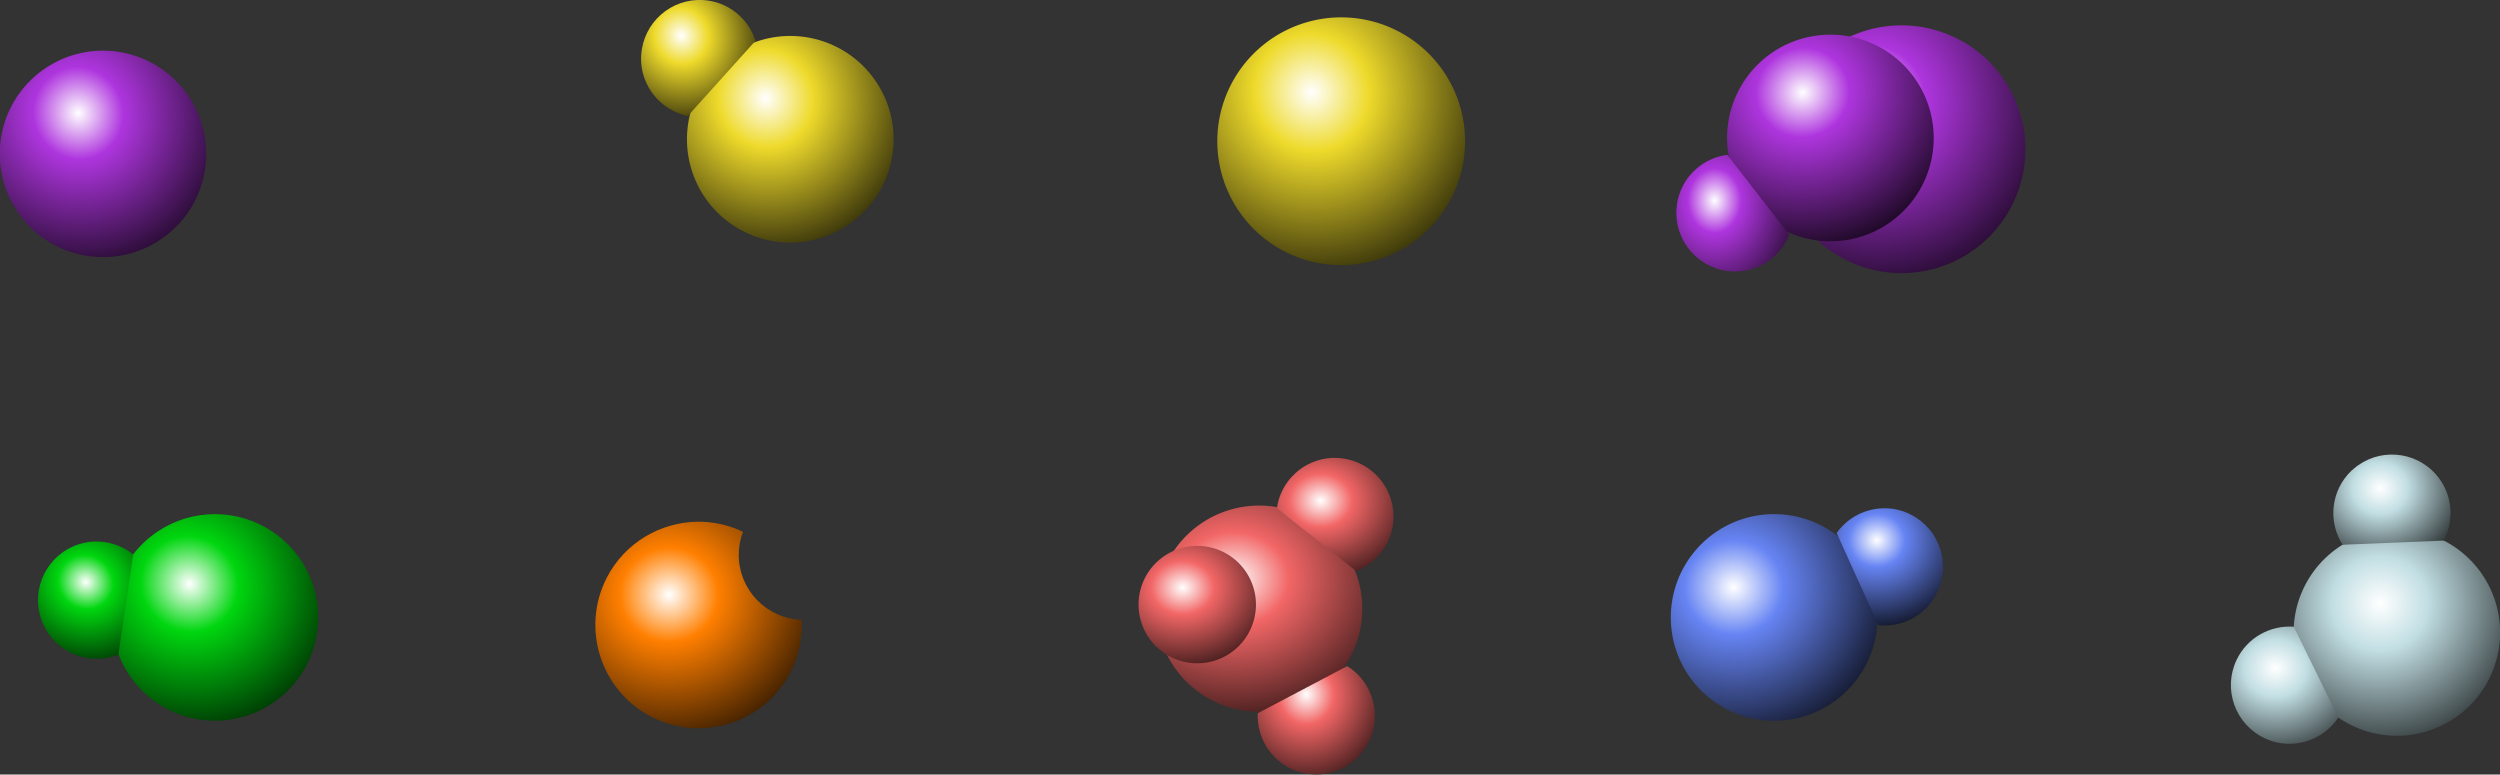 <?xml version="1.0" encoding="UTF-8" standalone="no"?>
<!-- Created with Inkscape (http://www.inkscape.org/) -->
<svg
   xmlns:dc="http://purl.org/dc/elements/1.1/"
   xmlns:cc="http://creativecommons.org/ns#"
   xmlns:rdf="http://www.w3.org/1999/02/22-rdf-syntax-ns#"
   xmlns:svg="http://www.w3.org/2000/svg"
   xmlns="http://www.w3.org/2000/svg"
   xmlns:xlink="http://www.w3.org/1999/xlink"
   xmlns:sodipodi="http://sodipodi.sourceforge.net/DTD/sodipodi-0.dtd"
   xmlns:inkscape="http://www.inkscape.org/namespaces/inkscape"
   width="1179.327"
   height="365.359"
   id="svg12544"
   sodipodi:version="0.32"
   inkscape:version="0.46"
   sodipodi:docname="molecules.svg"
   inkscape:output_extension="org.inkscape.output.svg.inkscape"
   version="1.0">
  <rect width="100%" height="100%" fill="#333333" stroke="none"/>
  <defs
     id="defs12546">
    <linearGradient
       id="linearGradient16731">
      <stop
         id="stop16733"
         offset="0"
         style="stop-color:#ffffff;stop-opacity:1;" />
      <stop
         style="stop-color:#eeda2b;stop-opacity:1;"
         offset="0.262"
         id="stop16735" />
      <stop
         id="stop16737"
         offset="1"
         style="stop-color:#000000;stop-opacity:1;" />
    </linearGradient>
    <linearGradient
       id="linearGradient8028">
      <stop
         id="stop8030"
         offset="0"
         style="stop-color:#ffffff;stop-opacity:1;" />
      <stop
         style="stop-color:#ae35de;stop-opacity:1;"
         offset="0.247"
         id="stop8032" />
      <stop
         id="stop8034"
         offset="1"
         style="stop-color:#000000;stop-opacity:1;" />
    </linearGradient>
    <radialGradient
       inkscape:collect="always"
       xlink:href="#linearGradient8028"
       id="radialGradient10949"
       gradientUnits="userSpaceOnUse"
       gradientTransform="matrix(0.801,1.556,-1.621,0.835,587.835,-435.151)"
       cx="318.728"
       cy="321.758"
       fx="318.728"
       fy="321.758"
       r="36.319" />
    <radialGradient
       inkscape:collect="always"
       xlink:href="#linearGradient5065"
       id="radialGradient12000"
       gradientUnits="userSpaceOnUse"
       gradientTransform="matrix(-0.407,-0.857,0.922,-0.438,83.287,702.751)"
       cx="300.205"
       cy="361.31"
       fx="300.205"
       fy="361.31"
       r="36.319" />
    <radialGradient
       inkscape:collect="always"
       xlink:href="#linearGradient5065"
       id="radialGradient11998"
       gradientUnits="userSpaceOnUse"
       gradientTransform="matrix(-0.461,-0.969,1.05,-0.499,73.151,681.211)"
       cx="302.134"
       cy="349.029"
       fx="302.134"
       fy="349.029"
       r="36.319" />
    <linearGradient
       id="linearGradient5065">
      <stop
         style="stop-color:#ffffff;stop-opacity:1;"
         offset="0"
         id="stop5067" />
      <stop
         id="stop5069"
         offset="0.262"
         style="stop-color:#c1dee3;stop-opacity:1;" />
      <stop
         style="stop-color:#000000;stop-opacity:1;"
         offset="1"
         id="stop5071" />
    </linearGradient>
    <radialGradient
       inkscape:collect="always"
       xlink:href="#linearGradient5065"
       id="radialGradient11996"
       gradientUnits="userSpaceOnUse"
       gradientTransform="matrix(-0.751,-1.58,1.605,-0.763,-17.726,1091.359)"
       cx="302.672"
       cy="350.518"
       fx="302.672"
       fy="350.518"
       r="36.319" />
    <radialGradient
       inkscape:collect="always"
       xlink:href="#linearGradient5095"
       id="radialGradient12008"
       gradientUnits="userSpaceOnUse"
       gradientTransform="matrix(3.7165171e-6,1.75,-2.048,-1.3670507e-6,1035.519,-184.228)"
       cx="293.017"
       cy="359.764"
       fx="293.017"
       fy="359.764"
       r="36.319" />
    <radialGradient
       inkscape:collect="always"
       xlink:href="#linearGradient5095"
       id="radialGradient12006"
       gradientUnits="userSpaceOnUse"
       gradientTransform="matrix(6.4775411e-7,0.301,-0.28,-1.723104e-7,407.26,-158.577)"
       cx="287.442"
       cy="371.831"
       fx="287.442"
       fy="371.831"
       r="36.319" />
    <radialGradient
       inkscape:collect="always"
       xlink:href="#linearGradient5095"
       id="radialGradient12004"
       gradientUnits="userSpaceOnUse"
       gradientTransform="matrix(5.7907234e-7,0.273,-0.319,-2.1300083e-7,419.288,-170.77)"
       cx="293.017"
       cy="359.764"
       fx="293.017"
       fy="359.764"
       r="36.319" />
    <linearGradient
       id="linearGradient5095">
      <stop
         id="stop5097"
         offset="0"
         style="stop-color:#ffffff;stop-opacity:1;" />
      <stop
         style="stop-color:#f26666;stop-opacity:1;"
         offset="0.262"
         id="stop5099" />
      <stop
         id="stop5101"
         offset="1"
         style="stop-color:#000000;stop-opacity:1;" />
    </linearGradient>
    <radialGradient
       inkscape:collect="always"
       xlink:href="#linearGradient5095"
       id="radialGradient12002"
       gradientUnits="userSpaceOnUse"
       gradientTransform="matrix(3.7165171e-6,1.75,-2.048,-1.3670507e-6,1035.519,-184.228)"
       cx="293.017"
       cy="359.764"
       fx="293.017"
       fy="359.764"
       r="36.319" />
    <radialGradient
       inkscape:collect="always"
       xlink:href="#linearGradient5118"
       id="radialGradient12012"
       gradientUnits="userSpaceOnUse"
       gradientTransform="matrix(1.903228e-8,0.271,-0.287,-7.155882e-7,308.361,-235.583)"
       cx="311.42"
       cy="338.492"
       fx="311.42"
       fy="338.492"
       r="36.319" />
    <linearGradient
       id="linearGradient5118">
      <stop
         id="stop5120"
         offset="0"
         style="stop-color:#ffffff;stop-opacity:1;" />
      <stop
         style="stop-color:#6684f3;stop-opacity:1;"
         offset="0.262"
         id="stop5122" />
      <stop
         id="stop5124"
         offset="1"
         style="stop-color:#000000;stop-opacity:1;" />
    </linearGradient>
    <radialGradient
       inkscape:collect="always"
       xlink:href="#linearGradient5118"
       id="radialGradient12010"
       gradientUnits="userSpaceOnUse"
       gradientTransform="matrix(0.801,1.556,-1.621,0.835,587.835,-435.151)"
       cx="313.948"
       cy="338.694"
       fx="313.948"
       fy="338.694"
       r="36.319" />
    <radialGradient
       inkscape:collect="always"
       xlink:href="#linearGradient5046"
       id="radialGradient12014"
       gradientUnits="userSpaceOnUse"
       gradientTransform="matrix(0.801,1.556,-1.621,0.835,587.835,-435.151)"
       cx="322.874"
       cy="323.236"
       fx="322.874"
       fy="323.236"
       r="36.319" />
    <linearGradient
       id="linearGradient5046">
      <stop
         id="stop5048"
         offset="0"
         style="stop-color:#ffffff;stop-opacity:1;" />
      <stop
         style="stop-color:#00d60f;stop-opacity:1;"
         offset="0.262"
         id="stop5050" />
      <stop
         id="stop5052"
         offset="1"
         style="stop-color:#000000;stop-opacity:1;" />
    </linearGradient>
    <radialGradient
       inkscape:collect="always"
       xlink:href="#linearGradient5046"
       id="radialGradient12016"
       gradientUnits="userSpaceOnUse"
       gradientTransform="matrix(0.718,-1.115,1.181,0.761,-763.973,559.486)"
       cx="323.768"
       cy="329.051"
       fx="323.768"
       fy="329.051"
       r="36.319" />
    <linearGradient
       id="linearGradient5056">
      <stop
         id="stop5058"
         offset="0"
         style="stop-color:#ffffff;stop-opacity:1;" />
      <stop
         style="stop-color:#ff7f00;stop-opacity:1;"
         offset="0.262"
         id="stop5060" />
      <stop
         id="stop5063"
         offset="1"
         style="stop-color:#000000;stop-opacity:1;" />
    </linearGradient>
    <radialGradient
       inkscape:collect="always"
       xlink:href="#linearGradient5056"
       id="radialGradient12018"
       gradientUnits="userSpaceOnUse"
       gradientTransform="matrix(5.7799108e-6,2.347,-2.445,-1.2039312e-7,955.307,-281.97)"
       cx="313.948"
       cy="336.604"
       fx="313.948"
       fy="336.604"
       r="36.319" />
    <inkscape:perspective
       sodipodi:type="inkscape:persp3d"
       inkscape:vp_x="0 : 526.18109 : 1"
       inkscape:vp_y="0 : 1000 : 0"
       inkscape:vp_z="744.09448 : 526.18109 : 1"
       inkscape:persp3d-origin="372.04724 : 350.78739 : 1"
       id="perspective12552" />
    <radialGradient
       inkscape:collect="always"
       xlink:href="#linearGradient16731"
       id="radialGradient12688"
       gradientUnits="userSpaceOnUse"
       gradientTransform="matrix(0.801,1.556,-1.621,0.835,587.835,-435.151)"
       cx="318.728"
       cy="321.758"
       fx="318.728"
       fy="321.758"
       r="36.319" />
    <radialGradient
       inkscape:collect="always"
       xlink:href="#linearGradient16731"
       id="radialGradient12690"
       gradientUnits="userSpaceOnUse"
       gradientTransform="matrix(1.903228e-8,0.271,-0.287,-7.155882e-7,308.361,-235.583)"
       cx="318.178"
       cy="326.446"
       fx="318.178"
       fy="326.446"
       r="36.319" />
    <radialGradient
       inkscape:collect="always"
       xlink:href="#linearGradient16731"
       id="radialGradient2447"
       gradientUnits="userSpaceOnUse"
       gradientTransform="matrix(0.801,1.556,-1.621,0.835,587.835,-435.151)"
       cx="318.728"
       cy="321.758"
       fx="318.728"
       fy="321.758"
       r="36.319" />
    <radialGradient
       inkscape:collect="always"
       xlink:href="#linearGradient16731"
       id="radialGradient2449"
       gradientUnits="userSpaceOnUse"
       gradientTransform="matrix(1.903228e-8,0.271,-0.287,-7.155882e-7,308.361,-235.583)"
       cx="318.178"
       cy="326.446"
       fx="318.178"
       fy="326.446"
       r="36.319" />
    <radialGradient
       inkscape:collect="always"
       xlink:href="#linearGradient16731"
       id="radialGradient2452"
       gradientUnits="userSpaceOnUse"
       gradientTransform="matrix(0.304,-0.133,0.141,0.321,262.004,253.351)"
       cx="318.178"
       cy="326.446"
       fx="318.178"
       fy="326.446"
       r="36.319" />
    <radialGradient
       inkscape:collect="always"
       xlink:href="#linearGradient8028"
       id="radialGradient2461"
       gradientUnits="userSpaceOnUse"
       gradientTransform="matrix(0.801,1.556,-1.621,0.835,587.835,-435.151)"
       cx="330.155"
       cy="327.705"
       fx="330.155"
       fy="327.705"
       r="36.319" />
    <radialGradient
       inkscape:collect="always"
       xlink:href="#linearGradient8028"
       id="radialGradient2463"
       gradientUnits="userSpaceOnUse"
       gradientTransform="matrix(8.4003123e-2,-0.338,0.279,6.9408002e-2,90.531,-69.435)"
       cx="301.416"
       cy="350.294"
       fx="301.416"
       fy="350.294"
       r="36.319" />
    <radialGradient
       inkscape:collect="always"
       xlink:href="#linearGradient8028"
       id="radialGradient2453"
       gradientUnits="userSpaceOnUse"
       gradientTransform="matrix(0.801,1.556,-1.621,0.835,587.835,-435.151)"
       cx="318.728"
       cy="321.758"
       fx="318.728"
       fy="321.758"
       r="36.319" />
  </defs>
  <sodipodi:namedview
     id="base"
     pagecolor="#ffffff"
     bordercolor="#666666"
     borderopacity="1.0"
     gridtolerance="10000"
     guidetolerance="10"
     objecttolerance="10"
     inkscape:pageopacity="0.0"
     inkscape:pageshadow="2"
     inkscape:zoom="0.49497475"
     inkscape:cx="688.49377"
     inkscape:cy="137.43292"
     inkscape:document-units="px"
     inkscape:current-layer="layer1"
     showgrid="false"
     inkscape:window-width="898"
     inkscape:window-height="686"
     inkscape:window-x="210"
     inkscape:window-y="38" />
  <g
     inkscape:label="Layer 1"
     inkscape:groupmode="layer"
     id="layer1"
     transform="translate(183.333,-174.302)">
    <path
       transform="matrix(9.9724387e-2,-1.606,1.606,9.9724387e-2,138.504,705.203)"
       d="M 344.105,339.024 A 36.319,36.319 0 1 1 271.467,339.024 A 36.319,36.319 0 1 1 344.105,339.024 z"
       sodipodi:ry="36.31876"
       sodipodi:rx="36.31876"
       sodipodi:cy="339.02402"
       sodipodi:cx="307.7861"
       id="path2450"
       style="fill:url(#radialGradient2453);fill-opacity:1;stroke:none;stroke-width:5;stroke-linecap:round;stroke-linejoin:miter;stroke-miterlimit:4;stroke-dasharray:none;stroke-dashoffset:0;stroke-opacity:1;display:inline"
       sodipodi:type="arc"
       inkscape:export-filename="/home/archie/Work/Sim Design/Acid-Base-Solutions/graphics/molecules/MOH.png"
       inkscape:export-xdpi="90"
       inkscape:export-ydpi="90" />
    <g
       inkscape:export-ydpi="90"
       inkscape:export-xdpi="90"
       inkscape:export-filename="/home/archie/Work/Sim Design/Acid-Base-Solutions/graphics/molecules/H2O.png"
       transform="matrix(-1.211,-0.576,0.576,-1.211,1130.366,921.958)"
       id="g5126"
       style="display:inline">
      <path
         sodipodi:type="arc"
         style="opacity:1;fill:url(#radialGradient11996);fill-opacity:1;stroke:none;stroke-width:5;stroke-linecap:round;stroke-linejoin:miter;stroke-miterlimit:4;stroke-dasharray:none;stroke-dashoffset:0;stroke-opacity:1;display:inline"
         id="path5128"
         sodipodi:cx="307.7861"
         sodipodi:cy="339.02402"
         sodipodi:rx="36.31876"
         sodipodi:ry="36.31876"
         d="M 344.105,339.024 A 36.319,36.319 0 1 1 271.467,339.024 A 36.319,36.319 0 1 1 344.105,339.024 z"
         transform="translate(-40.628,-95.106)" />
      <path
         style="opacity:1;fill:url(#radialGradient11998);fill-opacity:1;stroke:none;stroke-width:5;stroke-linecap:round;stroke-linejoin:miter;stroke-miterlimit:4;stroke-dasharray:none;stroke-dashoffset:0;stroke-opacity:1;display:inline"
         d="M 292.25,190.375 C 282.338,190.878 274.278,198.403 272.906,208.062 L 300.781,230.188 C 308.47,227.191 313.938,219.745 313.938,211 C 313.938,199.617 304.696,190.375 293.312,190.375 C 292.957,190.375 292.601,190.357 292.25,190.375 z"
         id="path5130" />
      <path
         style="opacity:1;fill:url(#radialGradient12000);fill-opacity:1;stroke:none;stroke-width:5;stroke-linecap:round;stroke-linejoin:miter;stroke-miterlimit:4;stroke-dasharray:none;stroke-dashoffset:0;stroke-opacity:1;display:inline"
         d="M 306.051,288.437 C 309.584,279.163 305.944,268.754 297.657,263.607 L 266.176,280.204 C 265.82,288.449 270.431,296.452 278.436,299.976 C 288.854,304.563 301.036,299.828 305.623,289.41 C 305.766,289.084 305.925,288.766 306.051,288.437 z"
         id="path5132"
         inkscape:transform-center-y="-2.1763764" />
    </g>
    <g
       inkscape:export-ydpi="90"
       inkscape:export-xdpi="90"
       inkscape:export-filename="/home/archie/Work/Sim Design/Acid-Base-Solutions/graphics/molecules/H3O_plus.png"
       transform="matrix(4.887,0,0,4.887,-1048.554,854.069)"
       id="g5134"
       style="display:inline">
      <path
         sodipodi:type="arc"
         style="fill:url(#radialGradient12002);fill-opacity:1;stroke:none;stroke-width:5;stroke-linecap:round;stroke-linejoin:miter;stroke-miterlimit:4;stroke-dasharray:none;stroke-dashoffset:0;stroke-opacity:1;display:inline"
         id="path5136"
         sodipodi:cx="307.7861"
         sodipodi:cy="339.02402"
         sodipodi:rx="36.31876"
         sodipodi:ry="36.31876"
         d="M 344.105,339.024 A 36.319,36.319 0 1 1 271.467,339.024 A 36.319,36.319 0 1 1 344.105,339.024 z"
         transform="matrix(0.274,0,0,0.274,214.26,-173.237)" />
      <path
         style="fill:url(#radialGradient12004);fill-opacity:1;stroke:none;stroke-width:5;stroke-linecap:round;stroke-linejoin:miter;stroke-miterlimit:4;stroke-dasharray:none;stroke-dashoffset:0;stroke-opacity:1;display:inline"
         d="M 305.606,-94.897 C 302.886,-94.759 300.674,-92.694 300.298,-90.044 L 307.947,-83.972 C 310.057,-84.795 311.558,-86.838 311.558,-89.238 C 311.558,-92.361 309.021,-94.897 305.898,-94.897 C 305.8,-94.897 305.703,-94.902 305.606,-94.897 z"
         id="path5138" />
      <path
         style="fill:url(#radialGradient12006);fill-opacity:1;stroke:none;stroke-width:5;stroke-linecap:round;stroke-linejoin:miter;stroke-miterlimit:4;stroke-dasharray:none;stroke-dashoffset:0;stroke-opacity:1;display:inline"
         d="M 309.393,-67.988 C 310.363,-70.533 309.364,-73.389 307.09,-74.802 L 298.451,-70.247 C 298.353,-67.985 299.619,-65.789 301.815,-64.822 C 304.674,-63.563 308.017,-64.862 309.276,-67.721 C 309.315,-67.81 309.359,-67.898 309.393,-67.988 z"
         id="path5140"
         inkscape:transform-center-y="-2.1763764" />
      <path
         sodipodi:type="arc"
         style="fill:url(#radialGradient12008);fill-opacity:1;stroke:none;stroke-width:5;stroke-linecap:round;stroke-linejoin:miter;stroke-miterlimit:4;stroke-dasharray:none;stroke-dashoffset:0;stroke-opacity:1;display:inline"
         id="path5142"
         sodipodi:cx="307.7861"
         sodipodi:cy="339.02402"
         sodipodi:rx="36.31876"
         sodipodi:ry="36.31876"
         d="M 344.105,339.024 A 36.319,36.319 0 1 1 271.467,339.024 A 36.319,36.319 0 1 1 344.105,339.024 z"
         transform="matrix(0.156,0,0,0.156,244.598,-133.626)" />
    </g>
    <g
       inkscape:export-ydpi="90"
       inkscape:export-xdpi="90"
       inkscape:export-filename="/home/archie/Work/Sim Design/Acid-Base-Solutions/graphics/molecules/H2O.png"
       transform="matrix(4.887,0,0,4.887,-330.188,1168.021)"
       id="g5144"
       style="display:inline">
      <path
         sodipodi:type="arc"
         style="fill:url(#radialGradient12010);fill-opacity:1;stroke:none;stroke-width:5;stroke-linecap:round;stroke-linejoin:miter;stroke-miterlimit:4;stroke-dasharray:none;stroke-dashoffset:0;stroke-opacity:1;display:inline"
         id="path5146"
         sodipodi:cx="307.7861"
         sodipodi:cy="339.02402"
         sodipodi:rx="36.31876"
         sodipodi:ry="36.31876"
         d="M 344.105,339.024 A 36.319,36.319 0 1 1 271.467,339.024 A 36.319,36.319 0 1 1 344.105,339.024 z"
         transform="matrix(0.244,0.126,-0.126,0.244,168.919,-265.242)" />
      <path
         style="fill:url(#radialGradient12012);fill-opacity:1;stroke:none;stroke-width:5;stroke-linecap:round;stroke-linejoin:miter;stroke-miterlimit:4;stroke-dasharray:none;stroke-dashoffset:0;stroke-opacity:1;display:inline"
         d="M 214.278,-153.78 C 211.796,-154.902 208.884,-154.078 207.337,-151.894 L 211.359,-142.995 C 213.611,-142.76 215.88,-143.89 216.978,-146.024 C 218.408,-148.801 217.314,-152.217 214.537,-153.647 C 214.45,-153.691 214.366,-153.74 214.278,-153.78 z"
         id="path5148" />
    </g>
    <path
       transform="matrix(-0.67,-1.162,1.162,-0.67,-269.652,1050.356)"
       d="M 344.105,339.024 A 36.319,36.319 0 1 1 271.467,339.024 A 36.319,36.319 0 1 1 344.105,339.024 z"
       sodipodi:ry="36.31876"
       sodipodi:rx="36.31876"
       sodipodi:cy="339.02402"
       sodipodi:cx="307.7861"
       id="path7948"
       style="fill:url(#radialGradient12014);fill-opacity:1;stroke:none;stroke-width:5;stroke-linecap:round;stroke-linejoin:miter;stroke-miterlimit:4;stroke-dasharray:none;stroke-dashoffset:0;stroke-opacity:1;display:inline"
       sodipodi:type="arc"
       inkscape:export-filename="/home/archie/Work/Sim Design/Acid-Base-Solutions/graphics/molecules/HA.png"
       inkscape:export-xdpi="90"
       inkscape:export-ydpi="90" />
    <path
       id="path7950"
       d="M -160.996,472.441 C -153.772,483.618 -139.631,487.941 -127.492,483.064 L -120.462,435.863 C -129.094,428.938 -141.405,427.574 -151.564,433.432 C -164.787,441.057 -169.332,457.983 -161.707,471.207 C -161.469,471.62 -161.252,472.045 -160.996,472.441 z"
       style="fill:url(#radialGradient12016);fill-opacity:1;stroke:none;stroke-width:5;stroke-linecap:round;stroke-linejoin:miter;stroke-miterlimit:4;stroke-dasharray:none;stroke-dashoffset:0;stroke-opacity:1;display:inline"
       inkscape:export-filename="/home/archie/Work/Sim Design/Acid-Base-Solutions/graphics/molecules/HA.png"
       inkscape:export-xdpi="90"
       inkscape:export-ydpi="90" />
    <path
       style="fill:url(#radialGradient12018);fill-opacity:1;stroke:none;stroke-width:5;stroke-linecap:round;stroke-linejoin:miter;stroke-miterlimit:4;stroke-dasharray:none;stroke-dashoffset:0;stroke-opacity:1;display:inline"
       d="M 145.291,420.417 C 128.017,420.804 111.376,430.36 102.916,446.792 C 90.611,470.694 100.015,500.113 123.916,512.417 C 147.818,524.722 177.237,515.319 189.541,491.417 C 193.63,483.476 195.233,474.992 194.791,466.667 C 178.337,466.134 165.166,452.626 165.166,436.042 C 165.166,432.198 165.872,428.559 167.166,425.167 C 160.096,421.801 152.661,420.252 145.291,420.417 z"
       id="path7958"
       inkscape:export-filename="/home/archie/Work/Sim Design/Acid-Base-Solutions/graphics/molecules/A_minus.png"
       inkscape:export-xdpi="90"
       inkscape:export-ydpi="90" />
    <g
       inkscape:export-ydpi="90"
       inkscape:export-xdpi="90"
       inkscape:export-filename="/home/archie/Work/Sim Design/Acid-Base-Solutions/graphics/molecules/BH_plus.png"
       transform="matrix(-1.963,-4.475,4.475,-1.963,1227.855,858.664)"
       id="g10925"
       style="display:inline">
      <path
         sodipodi:type="arc"
         style="fill:url(#radialGradient12688);fill-opacity:1;stroke:none;stroke-width:5;stroke-linecap:round;stroke-linejoin:miter;stroke-miterlimit:4;stroke-dasharray:none;stroke-dashoffset:0;stroke-opacity:1;display:inline"
         id="path10927"
         sodipodi:cx="307.7861"
         sodipodi:cy="339.02402"
         sodipodi:rx="36.31876"
         sodipodi:ry="36.31876"
         d="M 344.105,339.024 A 36.319,36.319 0 1 1 271.467,339.024 A 36.319,36.319 0 1 1 344.105,339.024 z"
         transform="matrix(0.244,0.126,-0.126,0.244,168.919,-265.242)" />
      <path
         style="fill:url(#radialGradient12690);fill-opacity:1;stroke:none;stroke-width:5;stroke-linecap:round;stroke-linejoin:miter;stroke-miterlimit:4;stroke-dasharray:none;stroke-dashoffset:0;stroke-opacity:1;display:inline"
         d="M 214.278,-153.78 C 211.796,-154.902 208.884,-154.078 207.337,-151.894 L 211.359,-142.995 C 213.611,-142.76 215.88,-143.89 216.978,-146.024 C 218.408,-148.801 217.314,-152.217 214.537,-153.647 C 214.45,-153.691 214.366,-153.74 214.278,-153.78 z"
         id="path10929" />
    </g>
    <path
       transform="matrix(8.3103656e-2,-1.338,1.338,8.3103656e-2,-613.946,630.54)"
       d="M 344.105,339.024 A 36.319,36.319 0 1 1 271.467,339.024 A 36.319,36.319 0 1 1 344.105,339.024 z"
       sodipodi:ry="36.31876"
       sodipodi:rx="36.31876"
       sodipodi:cy="339.02402"
       sodipodi:cx="307.7861"
       id="path10937"
       style="fill:url(#radialGradient10949);fill-opacity:1;stroke:none;stroke-width:5;stroke-linecap:round;stroke-linejoin:miter;stroke-miterlimit:4;stroke-dasharray:none;stroke-dashoffset:0;stroke-opacity:1;display:inline"
       sodipodi:type="arc"
       inkscape:export-filename="/home/archie/Work/Sim Design/Acid-Base-Solutions/graphics/molecules/B.png"
       inkscape:export-xdpi="90"
       inkscape:export-ydpi="90" />
    <path
       transform="matrix(9.9724387e-2,-1.606,1.606,9.9724387e-2,-125.821,701.428)"
       d="M 344.105,339.024 A 36.319,36.319 0 1 1 271.467,339.024 A 36.319,36.319 0 1 1 344.105,339.024 z"
       sodipodi:ry="36.31876"
       sodipodi:rx="36.31876"
       sodipodi:cy="339.02402"
       sodipodi:cx="307.7861"
       id="path2443"
       style="fill:url(#radialGradient2447);fill-opacity:1;stroke:none;stroke-width:5;stroke-linecap:round;stroke-linejoin:miter;stroke-miterlimit:4;stroke-dasharray:none;stroke-dashoffset:0;stroke-opacity:1;display:inline"
       sodipodi:type="arc"
       inkscape:export-filename="/home/archie/Work/Sim Design/Acid-Base-Solutions/graphics/molecules/M_plus.png"
       inkscape:export-xdpi="90"
       inkscape:export-ydpi="90" />
    <g
       inkscape:export-ydpi="90"
       inkscape:export-xdpi="90"
       inkscape:export-filename="/home/archie/Work/Sim Design/Acid-Base-Solutions/graphics/molecules/MOH.png"
       transform="matrix(-4.752,1.14,-1.14,-4.752,1472.846,-673.143)"
       id="g2455"
       style="display:inline">
      <path
         sodipodi:type="arc"
         style="fill:url(#radialGradient2461);fill-opacity:1;stroke:none;stroke-width:5;stroke-linecap:round;stroke-linejoin:miter;stroke-miterlimit:4;stroke-dasharray:none;stroke-dashoffset:0;stroke-opacity:1;display:inline"
         id="path2457"
         sodipodi:cx="307.7861"
         sodipodi:cy="339.02402"
         sodipodi:rx="36.31876"
         sodipodi:ry="36.31876"
         d="M 344.105,339.024 A 36.319,36.319 0 1 1 271.467,339.024 A 36.319,36.319 0 1 1 344.105,339.024 z"
         transform="matrix(0.244,0.126,-0.126,0.244,168.919,-265.242)" />
      <path
         style="fill:url(#radialGradient2463);fill-opacity:1;stroke:none;stroke-width:5;stroke-linecap:round;stroke-linejoin:miter;stroke-miterlimit:4;stroke-dasharray:none;stroke-dashoffset:0;stroke-opacity:1;display:inline"
         d="M 214.278,-153.78 C 211.796,-154.902 208.884,-154.078 207.337,-151.894 L 211.359,-142.995 C 213.611,-142.76 215.88,-143.89 216.978,-146.024 C 218.408,-148.801 217.314,-152.217 214.537,-153.647 C 214.45,-153.691 214.366,-153.74 214.278,-153.78 z"
         id="path2459" />
    </g>
  </g>
</svg>
